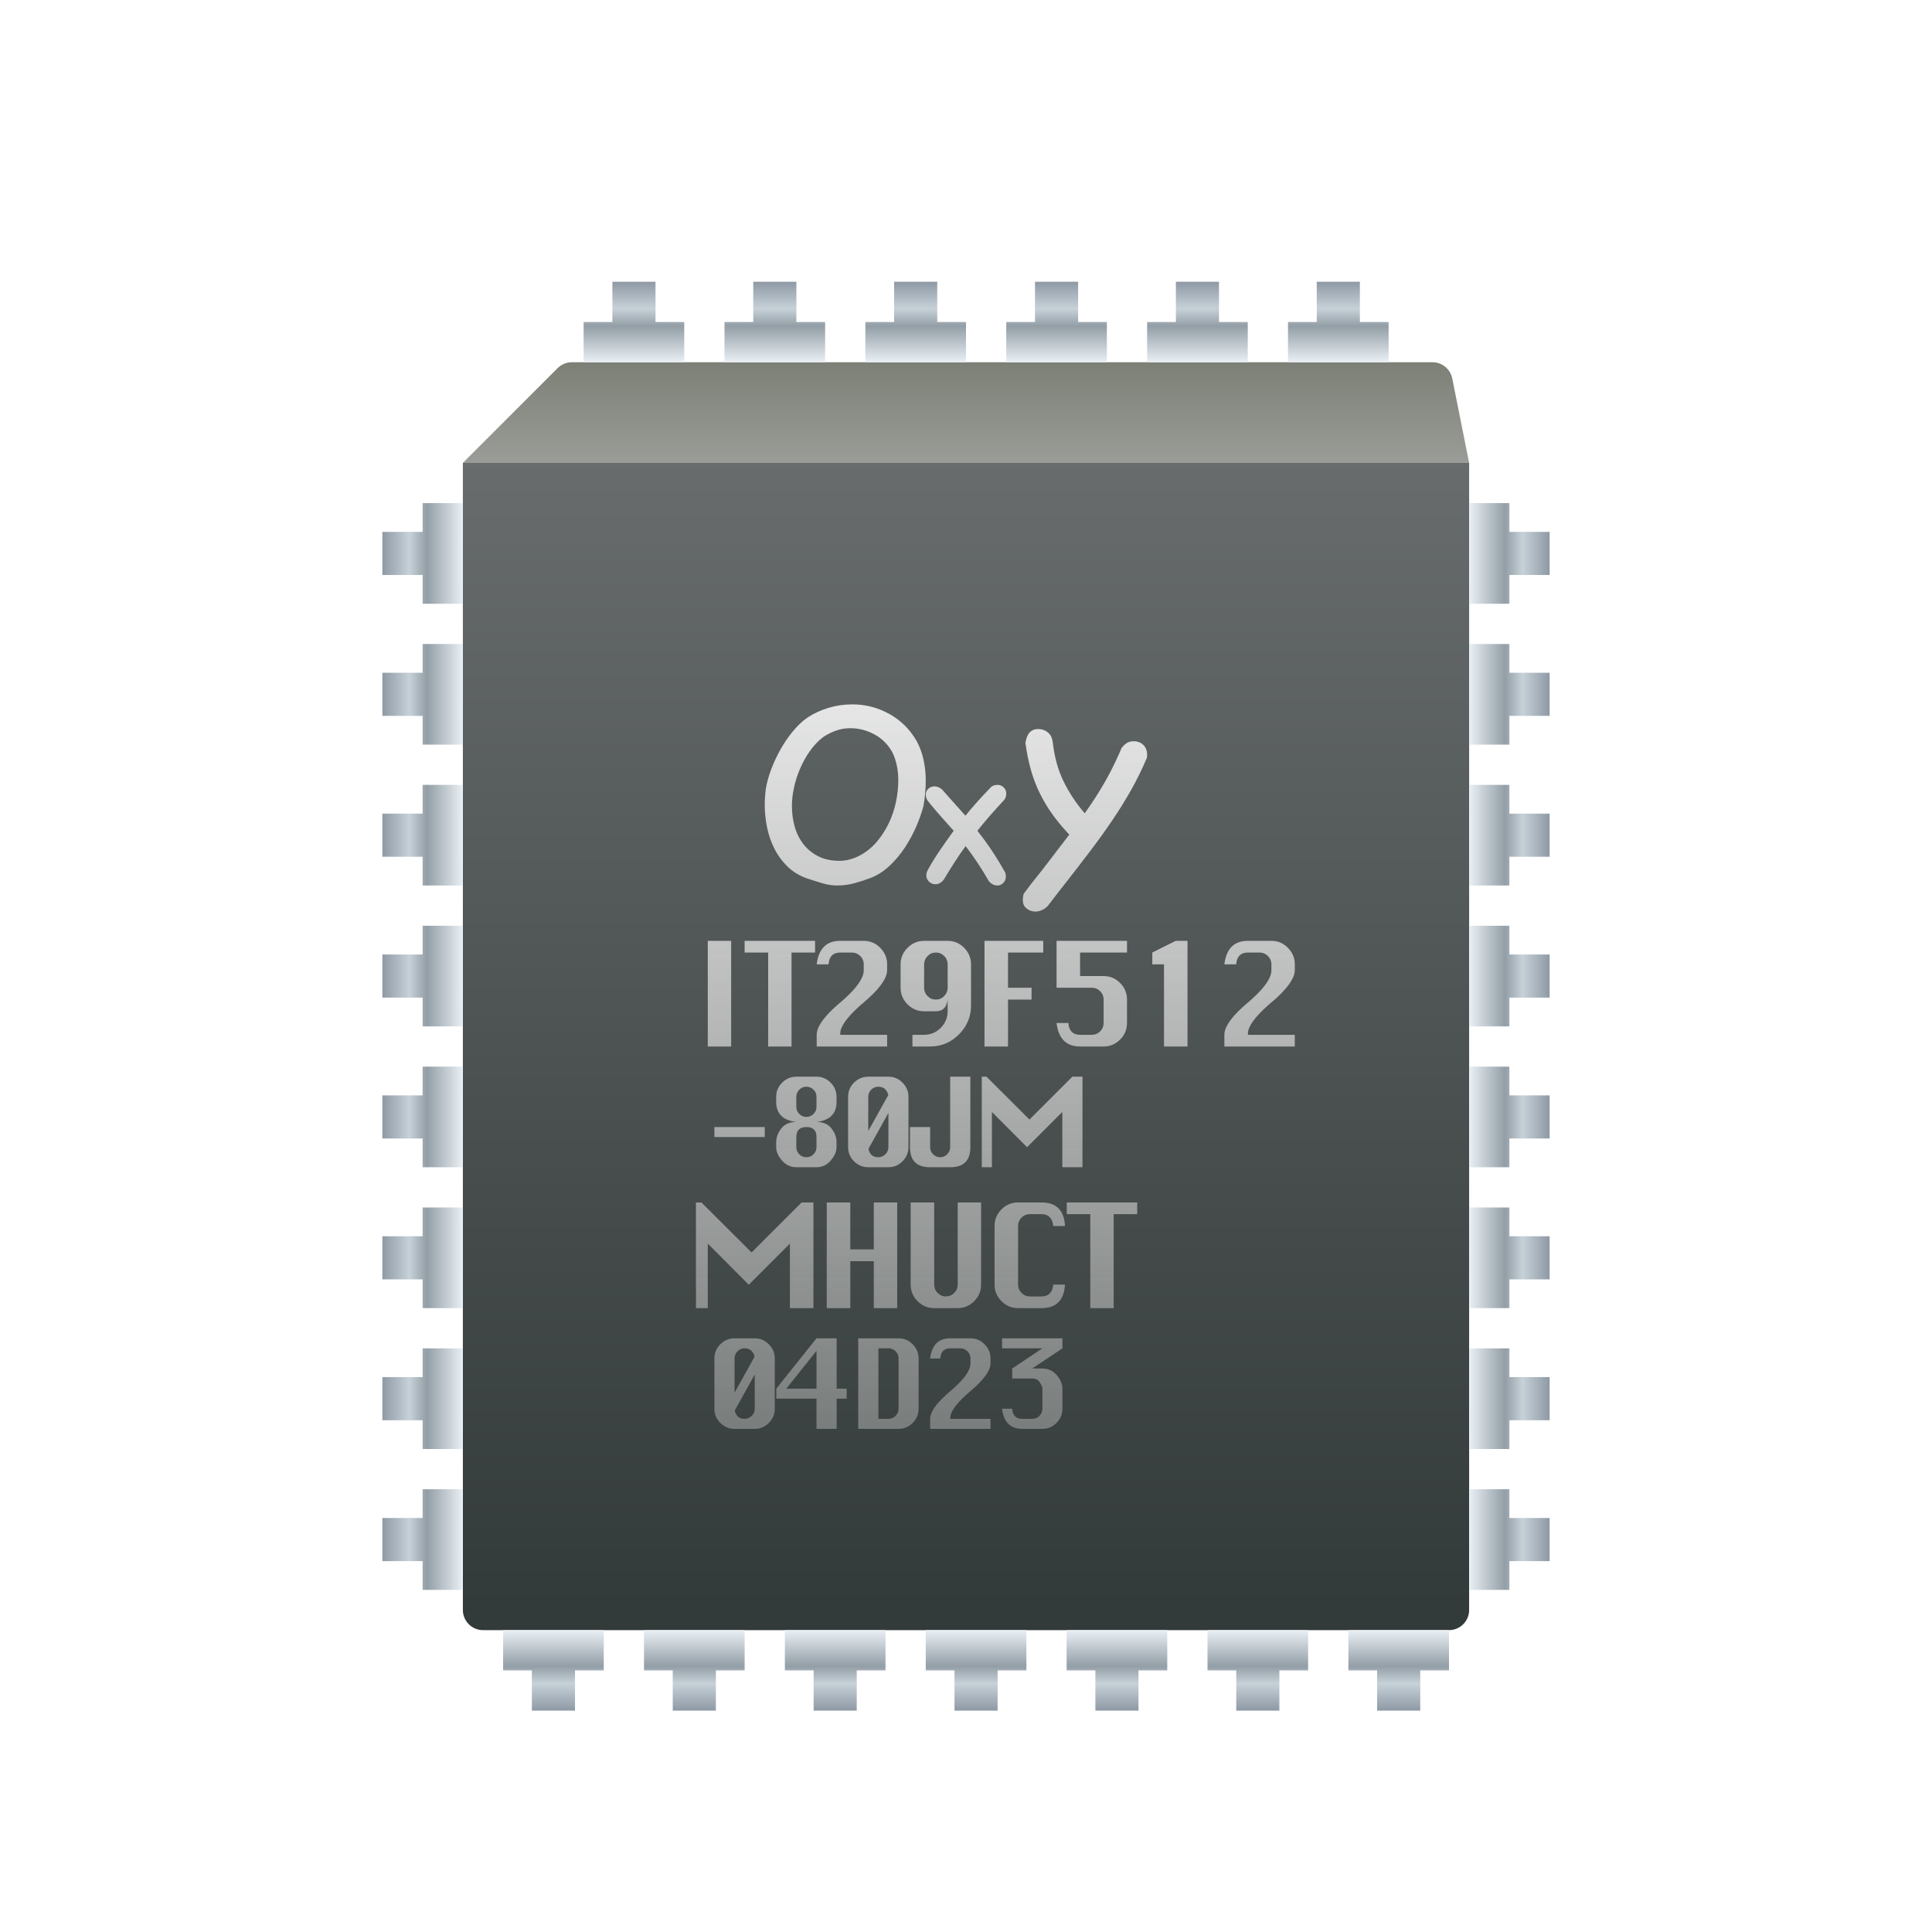 <?xml version="1.0" encoding="UTF-8"?>
<svg width="96px" height="96px" viewBox="0 0 96 96" version="1.1" xmlns="http://www.w3.org/2000/svg" xmlns:xlink="http://www.w3.org/1999/xlink">
    <!-- Generator: Sketch 62 (91390) - https://sketch.com -->
    <title>caneda_caneda</title>
    <desc>Created with Sketch.</desc>
    <defs>
        <filter x="-20.7%" y="-16.9%" width="141.4%" height="133.8%" filterUnits="objectBoundingBox" id="filter-1">
            <feOffset dx="0" dy="2" in="SourceAlpha" result="shadowOffsetOuter1"></feOffset>
            <feGaussianBlur stdDeviation="2" in="shadowOffsetOuter1" result="shadowBlurOuter1"></feGaussianBlur>
            <feComposite in="shadowBlurOuter1" in2="SourceAlpha" operator="out" result="shadowBlurOuter1"></feComposite>
            <feColorMatrix values="0 0 0 0 0   0 0 0 0 0   0 0 0 0 0  0 0 0 0.2 0" type="matrix" in="shadowBlurOuter1" result="shadowMatrixOuter1"></feColorMatrix>
            <feMerge>
                <feMergeNode in="shadowMatrixOuter1"></feMergeNode>
                <feMergeNode in="SourceGraphic"></feMergeNode>
            </feMerge>
        </filter>
        <linearGradient x1="50%" y1="0%" x2="50%" y2="100%" id="linearGradient-2">
            <stop stop-color="#7C8076" offset="0%"></stop>
            <stop stop-color="#9A9C97" offset="100%"></stop>
        </linearGradient>
        <linearGradient x1="50%" y1="0%" x2="50%" y2="97.553%" id="linearGradient-3">
            <stop stop-color="#686C6C" offset="0%"></stop>
            <stop stop-color="#333A3A" offset="100%"></stop>
        </linearGradient>
        <linearGradient x1="50%" y1="0%" x2="50%" y2="100%" id="linearGradient-4">
            <stop stop-color="#8E99A5" offset="0%"></stop>
            <stop stop-color="#C7D1D8" offset="33.682%"></stop>
            <stop stop-color="#939EA6" offset="55.139%"></stop>
            <stop stop-color="#EAF0F5" offset="100%"></stop>
        </linearGradient>
        <linearGradient x1="50%" y1="0%" x2="50%" y2="100%" id="linearGradient-5">
            <stop stop-color="#8E99A5" offset="0%"></stop>
            <stop stop-color="#C7D1D8" offset="33.682%"></stop>
            <stop stop-color="#939EA6" offset="55.139%"></stop>
            <stop stop-color="#EAF0F5" offset="100%"></stop>
        </linearGradient>
        <linearGradient x1="0%" y1="4.555%" x2="100%" y2="4.555%" id="linearGradient-6">
            <stop stop-color="#8E99A5" offset="0%"></stop>
            <stop stop-color="#C7D1D8" offset="33.682%"></stop>
            <stop stop-color="#939EA6" offset="55.139%"></stop>
            <stop stop-color="#EAF0F5" offset="100%"></stop>
        </linearGradient>
        <linearGradient x1="50%" y1="0%" x2="50%" y2="100%" id="linearGradient-7">
            <stop stop-color="#E5E6E5" offset="0%"></stop>
            <stop stop-color="#C7C8C6" stop-opacity="0.447" offset="100%"></stop>
        </linearGradient>
    </defs>
    <g id="caneda_caneda" stroke="none" stroke-width="1" fill="none" fill-rule="evenodd">
        <g id="编组" filter="url(#filter-1)" transform="translate(19, 12)">
            <path d="M9.414,4 L52.18,4 C52.657,4 53.067,4.336 53.161,4.804 L54,9 L54,9 L4,9 L8.707,4.293 C8.895,4.105 9.149,4 9.414,4 Z" id="矩形备份" fill="url(#linearGradient-2)"></path>
            <path d="M4,9 L54,9 L54,66 C54,66.552 53.552,67 53,67 L5,67 C4.448,67 4,66.552 4,66 L4,9 L4,9 Z" id="矩形" fill="url(#linearGradient-3)"></path>
            <path d="M48.571,0 L48.571,2 L50,2 L50,4 L45,4 L45,2 L46.429,2 L46.429,0 L48.571,0 Z M41.571,0 L41.571,2 L43,2 L43,4 L38,4 L38,2 L39.429,2 L39.429,0 L41.571,0 Z M34.571,0 L34.571,2 L36,2 L36,4 L31,4 L31,2 L32.429,2 L32.429,0 L34.571,0 Z M27.571,0 L27.571,2 L29,2 L29,4 L24,4 L24,2 L25.429,2 L25.429,0 L27.571,0 Z M20.571,0 L20.571,2 L22,2 L22,4 L17,4 L17,2 L18.429,2 L18.429,0 L20.571,0 Z M13.571,0 L13.571,2 L15,2 L15,4 L10,4 L10,2 L11.429,2 L11.429,0 L13.571,0 Z" id="形状结合" fill="url(#linearGradient-4)"></path>
            <path d="M51.571,67 L51.571,69 L53,69 L53,71 L48,71 L48,69 L49.429,69 L49.429,67 L51.571,67 Z M44.571,67 L44.571,69 L46,69 L46,71 L41,71 L41,69 L42.429,69 L42.429,67 L44.571,67 Z M37.571,67 L37.571,69 L39,69 L39,71 L34,71 L34,69 L35.429,69 L35.429,67 L37.571,67 Z M30.571,67 L30.571,69 L32,69 L32,71 L27,71 L27,69 L28.429,69 L28.429,67 L30.571,67 Z M23.571,67 L23.571,69 L25,69 L25,71 L20,71 L20,69 L21.429,69 L21.429,67 L23.571,67 Z M16.571,67 L16.571,69 L18,69 L18,71 L13,71 L13,69 L14.429,69 L14.429,67 L16.571,67 Z M9.571,67 L9.571,69 L11,69 L11,71 L6,71 L6,69 L7.429,69 L7.429,67 L9.571,67 Z" id="形状结合备份" fill="url(#linearGradient-5)" transform="translate(29.5, 69) scale(1, -1) translate(-29.5, -69) "></path>
            <path d="M4,60 L4,65 L2,65 L2,63.571 L-3.35767651e-18,63.571 L-1.34569834e-16,61.429 L2,61.429 L2,60 L4,60 Z M4,53 L4,58 L2,58 L2,56.571 L-3.35767651e-18,56.571 L-1.34569834e-16,54.429 L2,54.429 L2,53 L4,53 Z M4,46 L4,51 L2,51 L2,49.571 L-3.35767651e-18,49.571 L-1.34569834e-16,47.429 L2,47.429 L2,46 L4,46 Z M4,39 L4,44 L2,44 L2,42.571 L-3.35767651e-18,42.571 L-1.34569834e-16,40.429 L2,40.429 L2,39 L4,39 Z M4,32 L4,37 L2,37 L2,35.571 L-3.35767651e-18,35.571 L-1.34569834e-16,33.429 L2,33.429 L2,32 L4,32 Z M4,25 L4,30 L2,30 L2,28.571 L-3.35767651e-18,28.571 L-1.34569834e-16,26.429 L2,26.429 L2,25 L4,25 Z M4,18 L4,23 L2,23 L2,21.571 L-3.35767651e-18,21.571 L-1.34569834e-16,19.429 L2,19.429 L2,18 L4,18 Z M4,11 L4,16 L2,16 L2,14.571 L-3.35767651e-18,14.571 L-1.34569834e-16,12.429 L2,12.429 L2,11 L4,11 Z" id="形状结合" fill="url(#linearGradient-6)"></path>
            <path d="M58,60 L58,65 L56,65 L56,63.571 L54,63.571 L54,61.429 L56,61.429 L56,60 L58,60 Z M58,53 L58,58 L56,58 L56,56.571 L54,56.571 L54,54.429 L56,54.429 L56,53 L58,53 Z M58,46 L58,51 L56,51 L56,49.571 L54,49.571 L54,47.429 L56,47.429 L56,46 L58,46 Z M58,39 L58,44 L56,44 L56,42.571 L54,42.571 L54,40.429 L56,40.429 L56,39 L58,39 Z M58,32 L58,37 L56,37 L56,35.571 L54,35.571 L54,33.429 L56,33.429 L56,32 L58,32 Z M58,25 L58,30 L56,30 L56,28.571 L54,28.571 L54,26.429 L56,26.429 L56,25 L58,25 Z M58,18 L58,23 L56,23 L56,21.571 L54,21.571 L54,19.429 L56,19.429 L56,18 L58,18 Z M58,11 L58,16 L56,16 L56,14.571 L54,14.571 L54,12.429 L56,12.429 L56,11 L58,11 Z" id="形状结合备份-10" fill="url(#linearGradient-6)" transform="translate(56, 38) scale(-1, 1) translate(-56, -38) "></path>
            <path d="M33.792,52.5 L33.792,52.998 L32.292,54 L32.796,54 L32.916,54.007 C33.151,54.034 33.349,54.141 33.51,54.33 C33.698,54.55 33.792,54.774 33.792,55.002 L33.792,55.002 L33.792,55.998 L33.784,56.133 C33.756,56.352 33.661,56.543 33.498,56.706 C33.302,56.902 33.068,57 32.796,57 L32.796,57 L31.794,57 L31.663,56.994 C31.156,56.947 30.866,56.615 30.792,55.998 L30.792,55.998 L31.296,55.998 L31.309,56.104 C31.358,56.369 31.52,56.502 31.794,56.502 L31.794,56.502 L32.292,56.502 L32.393,56.493 C32.49,56.474 32.575,56.428 32.649,56.355 C32.747,56.257 32.796,56.138 32.796,55.998 L32.796,55.998 L32.796,55.002 L32.788,54.938 C32.772,54.868 32.733,54.786 32.67,54.69 C32.586,54.562 32.46,54.498 32.292,54.498 L32.292,54.498 L31.296,54.498 L31.296,54 L32.796,52.998 L30.792,52.998 L30.792,52.5 L33.792,52.5 Z M29.222,52.5 L29.355,52.508 C29.571,52.536 29.761,52.632 29.924,52.797 C30.12,52.995 30.218,53.23 30.218,53.502 L30.218,53.502 L30.218,53.748 L30.212,53.837 C30.162,54.172 29.843,54.592 29.252,55.098 L29.252,55.098 L29.186,55.152 L29.032,55.288 C28.491,55.776 28.22,56.164 28.22,56.454 L28.22,56.454 L28.22,56.502 L30.218,56.502 L30.218,57 L27.218,57 L27.218,56.502 L27.225,56.413 C27.275,56.078 27.596,55.658 28.19,55.152 L28.19,55.152 L28.256,55.098 L28.411,54.962 C28.952,54.472 29.222,54.067 29.222,53.748 L29.222,53.748 L29.222,53.502 L29.216,53.421 C29.2,53.315 29.152,53.223 29.072,53.145 C28.972,53.047 28.854,52.998 28.718,52.998 L28.718,52.998 L28.22,52.998 L28.123,53.004 C27.877,53.037 27.744,53.203 27.722,53.502 L27.722,53.502 L27.218,53.502 L27.241,53.354 C27.351,52.785 27.678,52.5 28.22,52.5 L28.22,52.5 L29.222,52.5 Z M25.649,52.5 L25.782,52.508 C25.998,52.536 26.188,52.632 26.351,52.797 C26.547,52.995 26.645,53.23 26.645,53.502 L26.645,53.502 L26.645,55.998 L26.637,56.131 C26.609,56.347 26.514,56.538 26.351,56.703 C26.155,56.901 25.921,57 25.649,57 L25.649,57 L23.645,57 L23.645,52.5 L25.649,52.5 Z M22.573,52.5 L22.573,55.002 L23.071,55.002 L23.071,55.5 L22.573,55.5 L22.573,57 L21.571,57 L21.571,55.5 L19.573,55.5 L19.573,55.002 L21.571,52.5 L22.573,52.5 Z M18.502,52.5 L18.635,52.508 C18.851,52.536 19.041,52.632 19.204,52.797 C19.4,52.995 19.498,53.23 19.498,53.502 L19.498,53.502 L19.498,55.998 L19.49,56.131 C19.463,56.347 19.367,56.538 19.204,56.703 C19.008,56.901 18.774,57 18.502,57 L18.502,57 L17.5,57 L17.367,56.992 C17.151,56.965 16.96,56.869 16.795,56.706 C16.597,56.51 16.498,56.274 16.498,55.998 L16.498,55.998 L16.498,53.502 L16.506,53.367 C16.534,53.148 16.63,52.957 16.795,52.794 C16.993,52.598 17.228,52.5 17.5,52.5 L17.5,52.5 L18.502,52.5 Z M25.145,52.998 L24.647,52.998 L24.647,56.502 L25.145,56.502 C25.285,56.502 25.404,56.452 25.502,56.352 C25.6,56.252 25.649,56.134 25.649,55.998 L25.649,55.998 L25.649,53.502 L25.64,53.401 C25.621,53.304 25.575,53.218 25.502,53.145 C25.404,53.047 25.285,52.998 25.145,52.998 L25.145,52.998 Z M18.502,54.3 L17.512,56.082 L17.535,56.178 C17.564,56.268 17.61,56.34 17.671,56.394 C17.753,56.466 17.862,56.502 17.998,56.502 C18.138,56.502 18.257,56.452 18.355,56.352 C18.453,56.252 18.502,56.134 18.502,55.998 L18.502,55.998 L18.502,54.3 Z M17.998,52.998 C17.862,52.998 17.745,53.047 17.647,53.145 C17.549,53.243 17.5,53.362 17.5,53.502 L17.5,53.502 L17.5,55.2 L18.496,53.412 L18.465,53.315 C18.381,53.104 18.226,52.998 17.998,52.998 Z M21.571,53.124 L20.071,55.002 L21.571,55.002 L21.571,53.124 Z M15.854,45.75 L18.346,48.235 L20.831,45.75 L21.419,45.75 L21.419,51 L20.25,51 L20.25,47.794 L18.206,49.838 L16.169,47.794 L16.169,51 L15.581,51 L15.581,45.75 L15.854,45.75 Z M23.25,45.75 L23.25,48.081 L24.419,48.081 L24.419,45.75 L25.581,45.75 L25.581,51 L24.419,51 L24.419,48.669 L23.25,48.669 L23.25,51 L22.081,51 L22.081,45.75 L23.25,45.75 Z M27.419,45.75 L27.419,49.831 L27.426,49.924 C27.444,50.044 27.499,50.151 27.59,50.244 C27.705,50.361 27.841,50.419 28,50.419 C28.163,50.419 28.302,50.361 28.416,50.244 C28.531,50.127 28.588,49.99 28.588,49.831 L28.588,49.831 L28.588,45.75 L29.75,45.75 L29.75,49.831 L29.743,49.964 C29.715,50.226 29.603,50.456 29.407,50.654 C29.178,50.885 28.905,51 28.588,51 L28.588,51 L27.419,51 L27.286,50.993 C27.024,50.965 26.794,50.853 26.596,50.657 C26.366,50.428 26.25,50.153 26.25,49.831 L26.25,49.831 L26.25,45.75 L27.419,45.75 Z M32.757,45.75 L32.899,45.755 C33.54,45.804 33.88,46.192 33.919,46.919 L33.919,46.919 L33.338,46.919 L33.317,46.796 C33.246,46.486 33.06,46.331 32.757,46.331 L32.757,46.331 L32.169,46.331 L32.076,46.338 C31.957,46.356 31.851,46.411 31.759,46.502 C31.645,46.617 31.588,46.756 31.588,46.919 L31.588,46.919 L31.588,49.831 L31.595,49.924 C31.613,50.044 31.668,50.151 31.759,50.244 C31.874,50.361 32.01,50.419 32.169,50.419 L32.169,50.419 L32.757,50.419 L32.866,50.412 C33.143,50.373 33.301,50.179 33.338,49.831 L33.338,49.831 L33.919,49.831 L33.905,49.982 C33.819,50.661 33.436,51 32.757,51 L32.757,51 L31.588,51 L31.455,50.993 C31.193,50.965 30.963,50.853 30.765,50.657 C30.535,50.428 30.419,50.153 30.419,49.831 L30.419,49.831 L30.419,46.919 L30.426,46.786 C30.454,46.524 30.564,46.294 30.759,46.096 C30.985,45.865 31.261,45.75 31.588,45.75 L31.588,45.75 L32.757,45.75 Z M37.507,45.75 L37.507,46.331 L36.338,46.331 L36.338,51 L35.176,51 L35.176,46.331 L34.007,46.331 L34.007,45.75 L37.507,45.75 Z M29.216,39.5 L29.216,42.998 L29.211,43.137 C29.191,43.404 29.11,43.609 28.967,43.751 C28.801,43.917 28.55,44 28.214,44 L28.214,44 L27.218,44 L27.079,43.995 C26.812,43.975 26.608,43.893 26.465,43.751 C26.299,43.585 26.216,43.334 26.216,42.998 L26.216,42.998 L26.216,42.002 L27.218,42.002 L27.218,42.998 L27.227,43.099 C27.246,43.196 27.292,43.282 27.365,43.355 C27.463,43.453 27.58,43.502 27.716,43.502 C27.852,43.502 27.969,43.453 28.067,43.355 C28.165,43.257 28.214,43.138 28.214,42.998 L28.214,42.998 L28.214,39.5 L29.216,39.5 Z M25.145,39.5 L25.278,39.508 C25.494,39.536 25.684,39.632 25.847,39.797 C26.043,39.995 26.141,40.23 26.141,40.502 L26.141,40.502 L26.141,42.998 L26.133,43.131 C26.105,43.347 26.01,43.538 25.847,43.703 C25.651,43.901 25.417,44 25.145,44 L25.145,44 L24.143,44 L24.01,43.992 C23.794,43.965 23.603,43.869 23.438,43.706 C23.24,43.51 23.141,43.274 23.141,42.998 L23.141,42.998 L23.141,40.502 L23.149,40.367 C23.177,40.148 23.273,39.957 23.438,39.794 C23.636,39.598 23.871,39.5 24.143,39.5 L24.143,39.5 L25.145,39.5 Z M21.571,39.5 L21.704,39.508 C21.92,39.536 22.11,39.632 22.273,39.797 C22.469,39.995 22.567,40.23 22.567,40.502 L22.567,40.502 L22.567,40.748 L22.561,40.891 C22.537,41.119 22.457,41.303 22.318,41.441 C22.152,41.607 21.903,41.71 21.571,41.75 C21.903,41.75 22.152,41.858 22.318,42.074 C22.484,42.29 22.567,42.516 22.567,42.752 L22.567,42.752 L22.567,42.998 L22.559,43.11 C22.533,43.296 22.439,43.482 22.279,43.667 C22.087,43.889 21.851,44 21.571,44 L21.571,44 L20.569,44 L20.452,43.993 C20.223,43.966 20.025,43.857 19.858,43.667 C19.664,43.445 19.567,43.222 19.567,42.998 L19.567,42.998 L19.567,42.752 L19.578,42.612 C19.604,42.426 19.685,42.247 19.819,42.074 C19.987,41.858 20.237,41.75 20.569,41.75 C20.237,41.71 19.987,41.607 19.819,41.441 C19.651,41.275 19.567,41.044 19.567,40.748 L19.567,40.748 L19.567,40.502 L19.576,40.369 C19.603,40.153 19.699,39.962 19.864,39.797 C20.062,39.599 20.297,39.5 20.569,39.5 L20.569,39.5 L21.571,39.5 Z M30.018,39.5 L32.154,41.63 L34.284,39.5 L34.788,39.5 L34.788,44 L33.786,44 L33.786,41.252 L32.034,43.004 L30.288,41.252 L30.288,44 L29.784,44 L29.784,39.5 L30.018,39.5 Z M25.145,41.3 L24.155,43.082 L24.178,43.178 C24.207,43.268 24.252,43.34 24.314,43.394 C24.396,43.466 24.505,43.502 24.641,43.502 C24.781,43.502 24.9,43.452 24.998,43.352 C25.096,43.252 25.145,43.134 25.145,42.998 L25.145,42.998 L25.145,41.3 Z M21.067,42.002 C20.735,42.002 20.569,42.168 20.569,42.5 L20.569,42.5 L20.569,42.998 L20.579,43.099 C20.597,43.196 20.643,43.282 20.716,43.355 C20.814,43.453 20.931,43.502 21.067,43.502 C21.207,43.502 21.326,43.453 21.424,43.355 C21.522,43.257 21.571,43.138 21.571,42.998 L21.571,42.998 L21.571,42.5 L21.565,42.395 C21.532,42.133 21.366,42.002 21.067,42.002 Z M19,42.002 L19,42.5 L16.498,42.5 L16.498,42.002 L19,42.002 Z M24.641,39.998 C24.505,39.998 24.388,40.047 24.29,40.145 C24.192,40.243 24.143,40.362 24.143,40.502 L24.143,40.502 L24.143,42.2 L25.139,40.412 L25.107,40.315 C25.024,40.104 24.868,39.998 24.641,39.998 Z M21.067,39.998 C20.931,39.998 20.814,40.047 20.716,40.145 C20.618,40.243 20.569,40.362 20.569,40.502 L20.569,40.502 L20.569,41 L20.579,41.098 C20.597,41.193 20.643,41.278 20.716,41.351 C20.814,41.449 20.931,41.498 21.067,41.498 C21.207,41.498 21.326,41.449 21.424,41.351 C21.522,41.253 21.571,41.136 21.571,41 L21.571,41 L21.571,40.502 L21.562,40.401 C21.544,40.304 21.498,40.218 21.424,40.145 C21.326,40.047 21.207,39.998 21.067,39.998 Z M44.176,32.75 L44.309,32.757 C44.57,32.785 44.799,32.898 44.995,33.096 C45.224,33.328 45.338,33.602 45.338,33.919 L45.338,33.919 L45.338,34.206 L45.331,34.302 C45.278,34.693 44.905,35.187 44.211,35.781 L44.211,35.781 L44.134,35.844 L43.967,35.99 C43.327,36.565 43.007,37.023 43.007,37.363 L43.007,37.363 L43.007,37.419 L45.338,37.419 L45.338,38 L41.838,38 L41.838,37.419 L41.845,37.323 C41.898,36.932 42.274,36.438 42.972,35.844 L42.972,35.844 L43.049,35.781 L43.216,35.634 C43.856,35.057 44.176,34.581 44.176,34.206 L44.176,34.206 L44.176,33.919 L44.169,33.824 C44.15,33.701 44.094,33.594 44.001,33.502 C43.884,33.388 43.747,33.331 43.588,33.331 L43.588,33.331 L43.007,33.331 L42.904,33.337 C42.611,33.372 42.451,33.566 42.426,33.919 L42.426,33.919 L41.838,33.919 L41.861,33.768 C41.985,33.089 42.367,32.75 43.007,32.75 L43.007,32.75 L44.176,32.75 Z M40.007,32.75 L40.007,38 L38.838,38 L38.838,33.919 L38.257,33.919 L38.257,33.331 L39.419,32.75 L40.007,32.75 Z M37,32.75 L37,33.331 L34.669,33.331 L34.669,34.5 L35.838,34.5 L35.971,34.507 C36.232,34.535 36.461,34.647 36.657,34.843 C36.886,35.072 37,35.347 37,35.669 L37,35.669 L37,36.831 L36.993,36.966 C36.965,37.231 36.853,37.461 36.657,37.657 C36.428,37.886 36.155,38 35.838,38 L35.838,38 L34.669,38 L34.536,37.995 C33.932,37.946 33.587,37.558 33.5,36.831 L33.5,36.831 L34.088,36.831 L34.101,36.943 C34.156,37.26 34.346,37.419 34.669,37.419 L34.669,37.419 L35.25,37.419 L35.345,37.412 C35.468,37.394 35.575,37.339 35.666,37.248 C35.781,37.133 35.838,36.994 35.838,36.831 L35.838,36.831 L35.838,35.669 L35.831,35.574 C35.813,35.451 35.758,35.344 35.666,35.252 C35.552,35.138 35.413,35.081 35.25,35.081 L35.25,35.081 L33.5,35.081 L33.5,32.75 L37,32.75 Z M32.838,32.75 L32.838,33.331 L31.088,33.331 L31.088,35.081 L32.257,35.081 L32.257,35.669 L31.088,35.669 L31.088,38 L29.919,38 L29.919,32.75 L32.838,32.75 Z M28.088,32.75 L28.221,32.757 C28.482,32.785 28.711,32.898 28.907,33.096 C29.136,33.328 29.25,33.602 29.25,33.919 L29.25,33.919 L29.25,35.956 L29.243,36.14 C29.203,36.622 29.006,37.041 28.651,37.398 C28.253,37.799 27.773,38 27.213,38 L27.213,38 L26.338,38 L26.338,37.419 L26.919,37.419 L27.054,37.412 C27.319,37.384 27.549,37.27 27.745,37.072 C27.974,36.842 28.088,36.567 28.088,36.25 L28.088,36.25 L28.088,35.669 L28.067,35.791 C27.996,36.097 27.807,36.25 27.5,36.25 L27.5,36.25 L26.919,36.25 L26.786,36.243 C26.524,36.215 26.294,36.103 26.096,35.907 C25.866,35.678 25.75,35.403 25.75,35.081 L25.75,35.081 L25.75,33.919 L25.757,33.786 C25.785,33.524 25.898,33.294 26.096,33.096 C26.328,32.865 26.602,32.75 26.919,32.75 L26.919,32.75 L28.088,32.75 Z M23.919,32.75 L24.052,32.757 C24.313,32.785 24.542,32.898 24.738,33.096 C24.967,33.328 25.081,33.602 25.081,33.919 L25.081,33.919 L25.081,34.206 L25.074,34.302 C25.021,34.693 24.648,35.187 23.954,35.781 L23.954,35.781 L23.877,35.844 L23.71,35.99 C23.07,36.565 22.75,37.023 22.75,37.363 L22.75,37.363 L22.75,37.419 L25.081,37.419 L25.081,38 L21.581,38 L21.581,37.419 L21.588,37.323 C21.641,36.932 22.017,36.438 22.715,35.844 L22.715,35.844 L22.792,35.781 L22.959,35.634 C23.599,35.057 23.919,34.581 23.919,34.206 L23.919,34.206 L23.919,33.919 L23.912,33.824 C23.893,33.701 23.837,33.594 23.744,33.502 C23.627,33.388 23.49,33.331 23.331,33.331 L23.331,33.331 L22.75,33.331 L22.647,33.337 C22.354,33.372 22.194,33.566 22.169,33.919 L22.169,33.919 L21.581,33.919 L21.604,33.768 C21.728,33.089 22.11,32.75 22.75,32.75 L22.75,32.75 L23.919,32.75 Z M17.331,32.75 L17.331,38 L16.169,38 L16.169,32.75 L17.331,32.75 Z M21.5,32.75 L21.5,33.331 L20.331,33.331 L20.331,38 L19.169,38 L19.169,33.331 L18,33.331 L18,32.75 L21.5,32.75 Z M27.5,33.331 C27.341,33.331 27.205,33.389 27.09,33.506 C26.976,33.623 26.919,33.76 26.919,33.919 L26.919,33.919 L26.919,35.081 L26.926,35.174 C26.944,35.294 26.999,35.401 27.09,35.494 C27.205,35.611 27.341,35.669 27.5,35.669 C27.663,35.669 27.802,35.611 27.916,35.494 C28.031,35.377 28.088,35.24 28.088,35.081 L28.088,35.081 L28.088,33.919 L28.081,33.824 C28.063,33.701 28.008,33.594 27.916,33.502 C27.802,33.388 27.663,33.331 27.5,33.331 Z M32.604,22.226 L32.707,22.235 C32.854,22.255 32.983,22.315 33.094,22.414 C33.206,22.513 33.277,22.657 33.306,22.846 C33.387,23.588 33.565,24.242 33.839,24.807 C34.113,25.373 34.467,25.908 34.899,26.412 C35.271,25.891 35.606,25.371 35.903,24.852 C36.14,24.438 36.368,23.988 36.586,23.502 L36.748,23.131 L36.762,23.133 L36.839,23.041 C37.001,22.873 37.203,22.806 37.446,22.84 C37.629,22.866 37.773,22.951 37.879,23.095 C37.984,23.239 38.021,23.425 37.989,23.651 C37.763,24.193 37.504,24.724 37.211,25.243 C36.918,25.762 36.604,26.269 36.268,26.763 C35.933,27.257 35.584,27.743 35.223,28.22 C34.862,28.697 34.499,29.169 34.134,29.637 C33.952,29.87 33.773,30.1 33.596,30.325 C33.42,30.55 33.24,30.784 33.056,31.027 C32.938,31.14 32.818,31.215 32.696,31.254 C32.574,31.292 32.462,31.305 32.362,31.291 C32.188,31.266 32.049,31.196 31.944,31.08 C31.86,30.987 31.82,30.864 31.822,30.712 L31.831,30.592 L31.844,30.504 L31.854,30.455 L31.872,30.403 C32.069,30.135 32.271,29.872 32.48,29.614 L32.789,29.227 L32.789,29.227 L33.087,28.838 L34.133,27.471 L33.898,27.216 C33.67,26.96 33.466,26.705 33.285,26.451 C33.044,26.112 32.835,25.761 32.658,25.399 C32.481,25.037 32.335,24.651 32.22,24.242 C32.106,23.832 32.017,23.392 31.953,22.921 C32.014,22.49 32.199,22.259 32.507,22.229 L32.604,22.226 Z M23.359,21 C24.005,21 24.615,21.158 25.186,21.474 C25.758,21.789 26.213,22.24 26.55,22.825 C26.709,23.122 26.824,23.438 26.895,23.772 C26.965,24.107 27,24.437 27,24.762 C27,24.975 26.991,25.189 26.972,25.402 C26.953,25.616 26.925,25.83 26.888,26.043 C26.803,26.368 26.684,26.71 26.529,27.067 C26.374,27.425 26.189,27.769 25.974,28.098 C25.758,28.428 25.51,28.728 25.228,28.997 C24.947,29.266 24.638,29.471 24.301,29.61 C24.01,29.721 23.726,29.814 23.45,29.889 C23.173,29.963 22.89,30 22.599,30 C22.356,30 22.11,29.963 21.861,29.889 C21.613,29.814 21.362,29.735 21.109,29.652 C20.715,29.512 20.385,29.31 20.118,29.046 C19.851,28.781 19.635,28.484 19.471,28.154 C19.307,27.824 19.187,27.474 19.112,27.102 C19.037,26.731 19,26.359 19,25.988 C19,25.858 19.005,25.723 19.014,25.584 C19.023,25.444 19.037,25.31 19.056,25.18 C19.103,24.892 19.19,24.578 19.316,24.239 C19.443,23.9 19.598,23.568 19.78,23.243 C19.963,22.918 20.169,22.616 20.399,22.337 C20.629,22.059 20.87,21.831 21.123,21.655 C21.451,21.441 21.805,21.279 22.185,21.167 C22.564,21.056 22.955,21 23.359,21 Z M30.566,25 C30.686,25 30.788,25.042 30.873,25.125 C30.958,25.208 31,25.309 31,25.427 C31,25.559 30.965,25.667 30.896,25.75 C30.67,25.993 30.443,26.243 30.217,26.5 C29.991,26.757 29.774,27.017 29.566,27.281 C29.83,27.615 30.075,27.951 30.302,28.292 C30.528,28.632 30.745,28.99 30.953,29.365 C31.003,29.552 30.984,29.705 30.896,29.823 C30.808,29.941 30.695,30 30.557,30 C30.487,30 30.415,29.983 30.34,29.948 C30.264,29.913 30.195,29.858 30.132,29.781 C29.78,29.163 29.396,28.583 28.981,28.042 C28.799,28.292 28.618,28.556 28.439,28.833 C28.259,29.111 28.079,29.403 27.896,29.708 C27.777,29.861 27.638,29.938 27.481,29.938 C27.355,29.938 27.248,29.894 27.16,29.807 C27.072,29.72 27.028,29.615 27.028,29.49 C27.028,29.399 27.06,29.299 27.123,29.188 C27.305,28.861 27.505,28.54 27.722,28.224 C27.939,27.908 28.16,27.594 28.387,27.281 C28.255,27.128 28.119,26.976 27.981,26.823 L27.776,26.594 L27.776,26.594 L27.575,26.365 L27.17,25.885 L27.179,25.885 L27.117,25.816 C27.081,25.77 27.055,25.723 27.038,25.677 C27.013,25.608 27,25.545 27,25.49 C27,25.372 27.042,25.273 27.127,25.193 C27.212,25.113 27.318,25.073 27.443,25.073 C27.494,25.073 27.55,25.085 27.613,25.109 C27.655,25.126 27.698,25.149 27.743,25.179 L27.811,25.229 L28.255,25.729 L28.972,26.531 L29.268,26.173 L29.571,25.828 C29.775,25.602 29.987,25.375 30.208,25.146 C30.258,25.09 30.314,25.052 30.377,25.031 C30.44,25.01 30.503,25 30.566,25 Z M23.246,22.184 C23.002,22.184 22.768,22.224 22.543,22.303 C22.318,22.382 22.103,22.491 21.896,22.63 C21.653,22.816 21.435,23.046 21.243,23.32 C21.05,23.594 20.889,23.884 20.757,24.19 C20.626,24.497 20.525,24.81 20.455,25.131 C20.385,25.451 20.35,25.755 20.35,26.043 C20.35,26.406 20.397,26.752 20.49,27.081 C20.584,27.411 20.729,27.701 20.926,27.952 C21.123,28.203 21.369,28.402 21.664,28.551 C21.96,28.7 22.313,28.774 22.726,28.774 C22.885,28.774 23.052,28.751 23.225,28.704 C23.398,28.658 23.555,28.598 23.696,28.523 C24.033,28.347 24.324,28.115 24.568,27.827 C24.811,27.539 25.013,27.225 25.172,26.886 C25.332,26.547 25.449,26.194 25.524,25.827 C25.599,25.461 25.636,25.11 25.636,24.776 C25.636,24.534 25.613,24.295 25.566,24.058 C25.519,23.821 25.444,23.596 25.341,23.382 C25.125,22.992 24.828,22.695 24.448,22.491 C24.069,22.286 23.668,22.184 23.246,22.184 Z" id="形状结合" fill="url(#linearGradient-7)" fill-rule="nonzero"></path>
        </g>
    </g>
</svg>